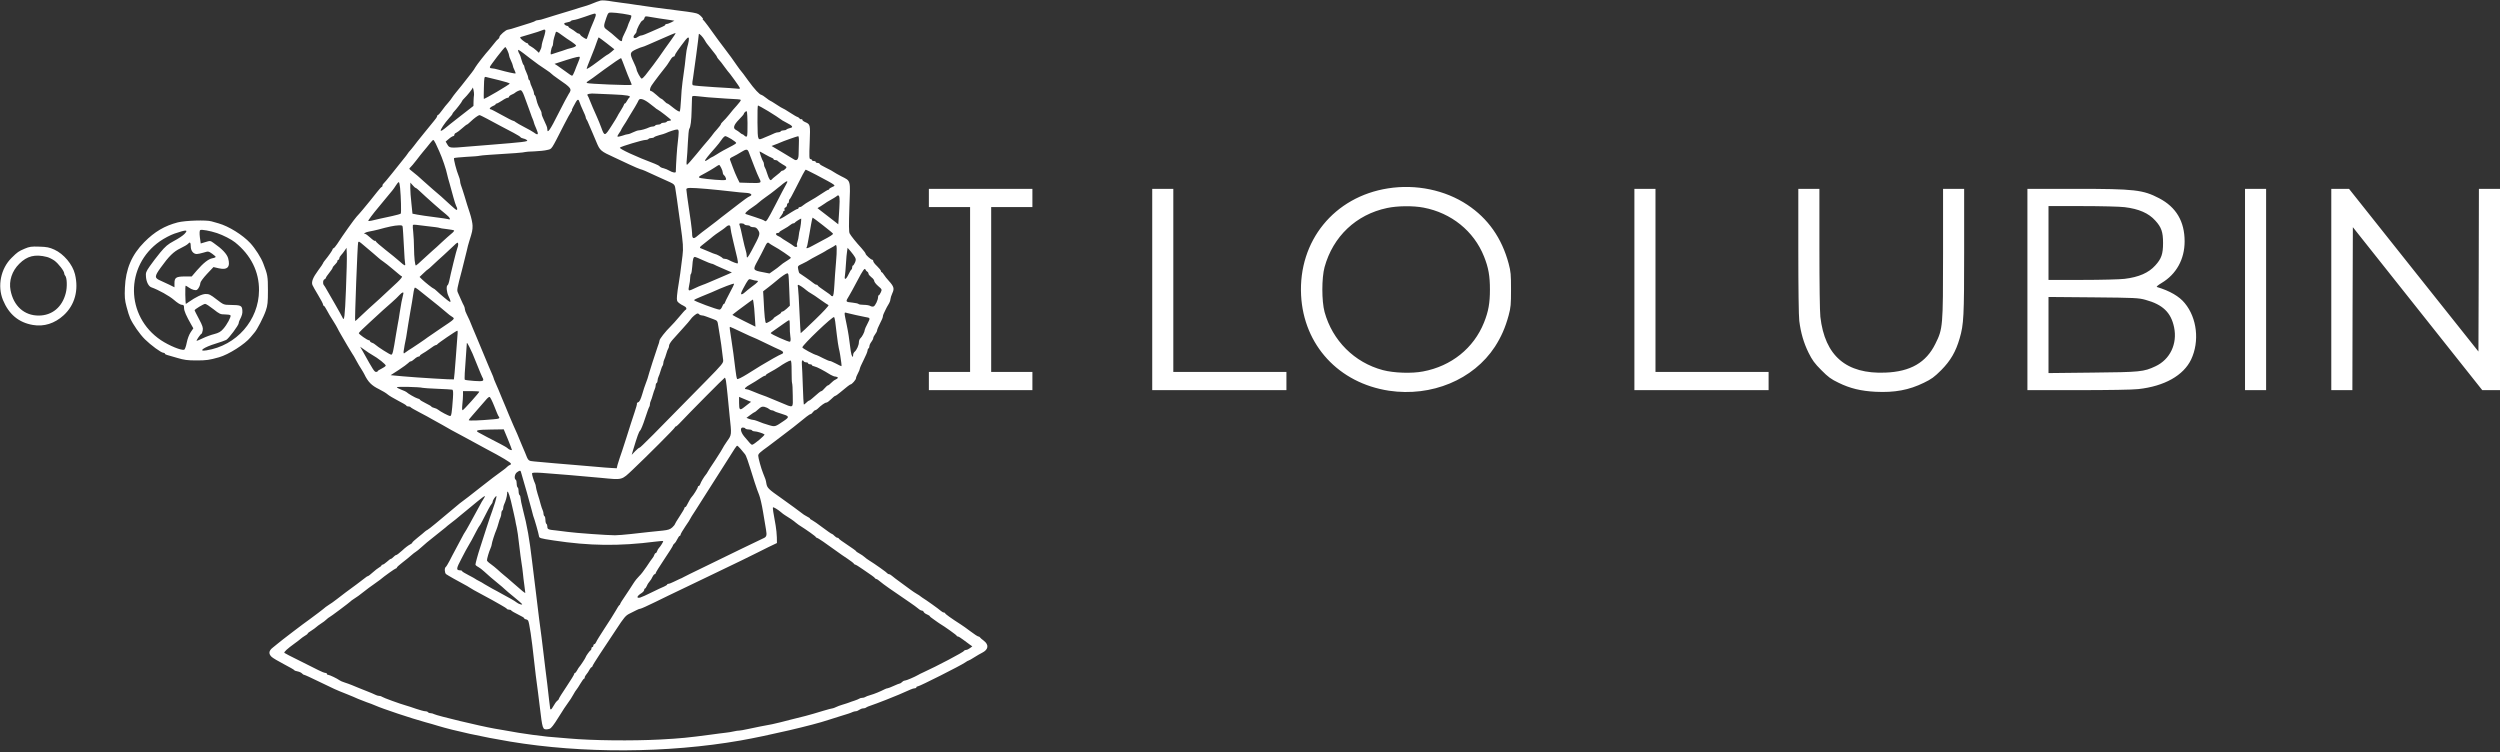 <svg version="1.0" xmlns="http://www.w3.org/2000/svg" viewBox="0 0 2608 785"><rect x="0" y="0" width="2608" height="785" fill="#333333" stroke="none"/><g fill="#FFF"><path d="M626.5.6c-1.1.3-2.9.9-4 1.3-5.4 2.3-10.2 4-12.5 4.6-1.4.4-7.2 2.1-13 4-5.8 1.8-13.2 4.1-16.5 5-3.3 1-8.5 2.6-11.6 3.6-3 1.1-6.4 1.9-7.5 1.9-1.1 0-2.4.4-3 .8-.5.5-2.9 1.4-5.4 2.2-2.5.7-8.4 2.6-13.1 4.1-4.8 1.6-9.3 2.9-10.2 2.9-1.9 0-8.7 5.9-8.7 7.6 0 .7-.6 1.7-1.3 2.1-.7.4-2.8 2.8-4.7 5.3-1.9 2.5-4.1 5.1-4.8 5.9-3.3 3.5-12.8 15.6-14.2 18.1-.8 1.5-2.6 4.2-4 5.9-8.7 11.2-13.4 17.1-16.2 20.4-1.8 2.2-3.7 4.7-4.3 5.7-.5 1-2.4 3.3-4 5.2-1.7 1.8-4.6 5.4-6.4 8-1.9 2.7-3.8 4.8-4.3 4.8-.4 0-.8.6-.8 1.2 0 .7-1.5 3-3.3 5-1.7 2.1-6.1 7.4-9.7 11.9-3.6 4.5-6.9 8.7-7.5 9.3-.5.6-2.2 2.7-3.7 4.8-1.5 2-3.4 4.2-4.1 5-.7.7-1.8 2-2.3 2.9-.5.9-2.6 3.6-4.6 6-2 2.4-7.4 9.1-11.9 14.9-4.6 5.8-8.7 10.6-9.1 10.8-.4.2-.8 1-.8 1.8s-.3 1.4-.8 1.4c-.4 0-2.5 2.3-4.7 5.1-2.2 2.9-5.6 7.1-7.5 9.4-1.9 2.3-5.3 6.4-7.5 9.1-2.2 2.6-5.1 6-6.4 7.3-2.3 2.4-14.7 19.8-20.4 28.7-1.6 2.4-3.3 4.4-3.8 4.4s-.9.4-.9 1c0 .9-4.3 7.1-8.6 12.3-.8.9-1.4 2-1.4 2.3 0 .4-2.3 3.7-5.1 7.5-5.5 7.5-7.2 11.9-6 15.2.5 1.2 3.2 6 6 10.6s5.1 9 5.1 9.8c0 .7.3 1.3.8 1.3.4 0 1.9 2.1 3.2 4.7 1.4 2.7 4.2 7.5 6.4 10.8 2.1 3.3 4.2 6.9 4.7 8 .5 1.1 2.1 4.1 3.6 6.6 1.5 2.6 4.6 7.7 6.7 11.5 2.2 3.8 4.5 7.6 5.1 8.4.7.8 2.5 4 4.1 7 1.6 3 4 7.1 5.3 9 1.2 1.9 2.7 4.4 3.2 5.5 3.8 7.9 7.5 11.7 15.3 15.5 3.6 1.8 7.6 4.2 8.9 5.4 1.3 1.2 6.2 4.1 11 6.6 4.8 2.4 8.7 4.8 8.7 5.2 0 .5.9.8 1.9.8 1.1 0 2.1.3 2.3.7.2.5 4.6 3 9.8 5.7 5.2 2.7 10.9 5.8 12.5 6.8 1.7 1 3.7 2.1 4.5 2.5.8.4 3.8 2 6.5 3.6 4.8 2.9 13 7.4 22.5 12.4 2.5 1.3 7.2 3.9 10.5 5.7 3.3 1.8 8.9 4.9 12.5 6.8 16.4 8.6 26 14.4 26 15.5 0 .7-.4 1.3-.9 1.3s-1.7.8-2.7 1.7c-1 1-2.7 2.5-3.9 3.3-4.1 2.8-17.8 13.2-24.5 18.6-2.5 2-8.1 6.4-12.5 9.8-4.4 3.3-8.4 6.4-9 6.8-1.2.9-14.1 11.7-24.9 20.8-4.3 3.6-8.3 6.7-8.9 6.9-.6.2-1.7 1-2.5 1.7-.7.7-3.9 3.4-7.2 6-3.3 2.6-6 5.1-6 5.6 0 .4-1.2 1.4-2.6 2-1.4.7-4.9 3.3-7.7 6-2.9 2.6-5.7 4.8-6.3 4.8-.6 0-1.9.9-2.9 2s-2.2 2-2.7 2-2.3 1.3-4.1 3c-1.8 1.6-3.8 3-4.4 3-.7 0-1.3.4-1.3.8 0 .5-1.1 1.5-2.5 2.2-1.4.8-4.4 3.1-6.7 5.2s-4.5 3.8-5 3.8c-.4 0-1.6.7-2.6 1.6-1.6 1.4-16.1 12.2-20.6 15.4-1.1.8-5 3.8-8.6 6.6-3.6 2.8-7.5 5.6-8.7 6.2-1.2.7-2.7 1.8-3.5 2.4-1.4 1.4-13.2 10.3-16.7 12.8-5.5 3.8-30.3 22.7-33.5 25.5-.6.6-2.8 2.3-4.8 3.9-4.5 3.4-4.9 6.6-1.4 9.9 1.3 1.2 7.2 4.7 13 7.7s10.6 5.8 10.6 6.1c0 .4 1.5 1 3.4 1.3 1.9.4 3.9 1.3 4.6 2.1.7.8 1.7 1.5 2.3 1.5.6 0 7.4 3.1 15.1 6.9 16.4 8 18.4 8.9 29.1 13.1 4.4 1.8 9.9 4 12.1 5.1 2.3 1 6.4 2.6 9 3.5 2.7.9 6.7 2.4 8.9 3.4 7.6 3.4 38.5 13.7 52.5 17.5 3.6.9 9.2 2.6 12.5 3.6 17.1 5.2 47.2 11.8 75.5 16.5 75.6 12.6 164.4 12.2 240.5-1.1 28.4-5 76-16.1 91.5-21.4 1.4-.5 7.2-2.3 13-4.1 5.8-1.7 11.3-3.5 12.2-4.1 1-.5 2.6-.9 3.5-.9 1 0 2.7-.7 3.7-1.5 1.1-.8 2.9-1.5 4.1-1.5 1.2 0 2.5-.4 3-.9.6-.5 2.8-1.4 5-2.1 2.2-.7 9.4-3.4 16-6 10.9-4.3 16.1-6.5 25.2-10.6 1.7-.8 3.8-1.4 4.7-1.4.9 0 1.6-.5 1.6-1 0-.6.7-1 1.5-1 1.8 0 44.8-21.7 49.2-24.8 1.7-1.2 3.4-2.2 3.9-2.2.4 0 3-1.5 5.8-3.3 2.8-1.8 6.5-3.9 8.1-4.7 6.7-3.3 7.4-8.3 1.8-12.6-2.1-1.5-3.9-3.2-4.1-3.6-.2-.4-.9-.8-1.5-.8-.7 0-4.4-2.4-8.2-5.3-3.9-2.9-8.4-6.2-10.1-7.2-9.7-6.2-16.4-11-16.4-11.7 0-.4-.6-.8-1.3-.8-.7 0-2.2-.8-3.3-1.8-1.8-1.7-15.5-11.5-19.2-13.7-1-.6-1.9-1.3-2.2-1.6-.3-.3-1.8-1.4-3.5-2.3-1.6-.9-4.6-2.9-6.6-4.4-2-1.5-6.7-4.9-10.5-7.7-3.8-2.7-7.8-5.8-8.8-6.7-1.1-1-2.5-1.8-3.2-1.8-.7 0-1.4-.4-1.6-.8-.3-.8-13.3-10-19-13.5-1.6-.9-3.8-2.6-4.9-3.6-1.1-1-3.5-2.7-5.4-3.7-1.9-1-3.5-2.1-3.5-2.5 0-.3-4-3.2-9-6.5-4.9-3.2-9-6.2-9-6.6 0-.4-.6-.8-1.3-.8-.8 0-2.2-.9-3.2-2s-2.2-2-2.6-2c-.5 0-4.8-3-9.6-6.6-4.8-3.7-9.8-7.1-11-7.7-1.3-.6-2.3-1.3-2.3-1.7 0-.4-1.1-1.2-2.5-1.8-1.4-.7-3.1-1.7-3.8-2.2-1.4-1.2-18.7-13.9-23.5-17.2-13.6-9.5-14.9-10.8-15.7-15.4-.6-3.8-.9-4.6-3.5-10.9-1.9-4.6-5-15.8-5-18.1 0-2 1.7-3.5 10.6-9.9 2.3-1.7 8.8-6.6 14.5-11 5.7-4.3 10.9-8.3 11.4-8.7.6-.4 2.8-2.2 5-4 2.2-1.8 4.4-3.6 5-4 .5-.4 2.4-1.9 4.1-3.3 1.8-1.4 3.6-2.5 4.1-2.5.5 0 1.5-.9 2.3-2 .8-1.1 1.9-2 2.4-2s1.6-.7 2.5-1.5c3.9-3.8 7.7-6.5 9.2-6.5.8 0 3-1.6 4.9-3.5 1.9-1.9 3.8-3.5 4.3-3.5s2.7-1.5 4.8-3.3c7.1-6 10.7-8.7 11.3-8.7 1.3 0 5.6-4.9 5.6-6.4 0-.9.9-3.1 2-5.1 1.1-2 2-4.2 2-4.9 0-.7 1.8-4.8 4-9.1s4-8.6 4-9.6.5-2.1 1-2.4c.6-.3 1-1.4 1-2.4s.9-3 2-4.4c1.1-1.4 2-3.2 2-4 0-.8.9-2.6 2-4s2-3.2 2-4c0-.8 1.4-4.1 3-7.2 1.7-3.1 3-6.3 3-7.1 0-.8.4-2.2.9-3.2.5-.9 1.4-2.8 2-4.2.6-1.4 2-3.9 3-5.5 1.1-1.7 2-4 2-5.3.1-1.3 1-4.1 2-6.3 2.3-4.8 1.6-7.1-3.7-12.9-1.8-1.9-4-4.7-5-6.3-.9-1.5-2-2.7-2.4-2.7-.4 0-.8-.6-.8-1.3 0-.6-1.8-2.9-4-5-2.2-2-4-4.4-4-5.2 0-.8-.5-1.5-1-1.5-1.4 0-7-5.1-7-6.3 0-.6-1.9-3.1-4.2-5.7-5.7-6.2-11-12.8-12.4-15.4-.9-1.5-.9-8.8-.3-27.5 1.1-29.1 1.7-27-8.5-32.2-3.3-1.7-6.8-3.7-7.6-4.3-.8-.7-4.5-2.7-8.2-4.5-3.8-1.8-6.8-3.6-6.8-4.2 0-.5-.9-.9-2-.9s-2-.5-2-1c0-.6-.9-1-2-1s-2-.5-2-1c0-.6-.7-1-1.5-1-1.3 0-1.4-2.3-.8-17.4.7-18.9.7-18.8-4.9-21.3-1.6-.7-2.8-1.7-2.8-2.3 0-.6-.4-.9-.9-.6-.5.3-1.4-.1-2.1-.9-.7-.8-1.6-1.5-2.1-1.5s-4-2-7.8-4.5-7.2-4.5-7.6-4.5c-.3 0-3.3-1.8-6.6-4s-6.3-4-6.6-4c-.3 0-2.2-1.4-4.3-3-2.1-1.7-4.2-3-4.6-3-1.9-.1-7.4-6-13.9-15-3.7-5.2-7.1-9.7-7.5-10-.4-.3-2.2-2.8-4.1-5.5-3.9-5.8-7.6-10.8-13.3-18.3-2.3-2.9-5-6.6-6.1-8.1-8.8-12.4-15-20.7-15.9-21.3-.6-.4-.8-.8-.4-.8 1.2 0-2.4-4-4.7-5.3-2-1.1-6.4-1.9-21-3.7-18.4-2.3-34.7-4.5-45-6.1-3.3-.6-9.4-1.4-13.5-1.9-4.1-.6-8.6-1.2-10-1.4-6.1-1.1-10.6-1.4-12.5-1zm23.2 13.7c4.5.7 8.5 1.5 8.8 1.9.4.4-.2 2.8-1.4 5.3-1.1 2.4-2.1 4.8-2.1 5.2 0 .7-3.4 8.3-5.1 11.5-.5 1-.9 2.5-.9 3.3 0 2.1-1.5 1.9-4.3-.8-5.2-4.7-8.3-7.3-11.5-9.6-3.8-2.7-3.8-3.6-.6-12.8 1.8-5 2.1-5.3 5.4-5.2 1.9 0 7.2.5 11.7 1.2zm-28.2.7c.3.5-.5 3.3-1.8 6.2-1.3 2.9-3 6.9-3.7 8.8-.6 1.9-1.6 4.4-2 5.5-.5 1.1-1.1 2.8-1.4 3.8-.6 1.8-.7 1.8-3.7 0-1.7-1-3.3-2.4-3.6-3.1-.3-.6-1.1-1.2-1.7-1.2-.7 0-2.1-.8-3.2-1.8-1-.9-3.1-2.3-4.6-3.1-1.6-.8-2.8-1.8-2.8-2.3 0-.4-.6-.8-1.4-.8-.7 0-1.9-.6-2.6-1.4-.9-1.2-.5-1.6 2.4-2.2 2-.3 3.9-1 4.2-1.5.3-.5 1.5-.9 2.7-1 1.2 0 6.5-1.5 11.7-3.4 11.2-3.9 10.7-3.8 11.5-2.5zm65.5 4.1c3.6.5 8.8 1.3 11.5 1.7l5 .8-3.2 1.7c-1.8.9-3.9 1.7-4.8 1.7-.8 0-1.5.4-1.5.9s-1.5 1.4-3.2 2.1c-1.8.7-7 3-11.6 5.1-4.6 2.1-9.1 3.9-10.1 3.9-.9 0-2.6.7-3.7 1.5-3.8 2.9-6.3.5-2.9-2.9.8-.8 1.5-1.9 1.5-2.5 0-2.5 4.5-11.1 6.1-11.6.9-.3 1.9-1.5 2.2-2.7.5-1.8 1.1-2 4.4-1.4 2.1.4 6.7 1.2 10.3 1.7zM568.1 36.4c-.7 2.2-1.7 5.5-2.2 7.2-.5 1.7-.9 3.7-.9 4.6 0 .9-.6 2.8-1.4 4.2l-1.4 2.7-2.8-2.6c-1.6-1.5-4.1-3.3-5.6-4.1-1.6-.8-2.8-1.9-2.8-2.4 0-.6-.6-1-1.2-1-.7-.1-2.8-1.4-4.7-3-2.4-2.1-3-3.1-2-3.4.8-.2 5.5-1.6 10.4-3.1 5-1.4 10.4-3.2 12-3.9 3.7-1.6 4.1-.7 2.6 4.8zm18.3.4c2.8 2.1 7.2 5.1 9.8 6.7 2.6 1.7 4.7 3.5 4.8 4.1 0 .6-2.1 1.7-4.7 2.4-2.7.6-5.7 1.5-6.8 2-1.1.4-4.2 1.5-7 2.3-2.7.8-5.8 1.8-6.7 2.2-1.5.6-1.6.2-1.1-3.2.3-2.1 1-4.2 1.4-4.8.5-.5.9-2 .9-3.4 0-1.3.5-4.1 1.1-6 .7-2 1.3-4.2 1.5-4.9.5-1.8 1.3-1.5 6.8 2.6zm113.9 4.7c-4.7 6.5-8.9 12.4-12.8 18.1-1.9 2.9-9.5 12.9-14.4 19.1-1.4 1.8-3.1 3.3-3.7 3.3-1.1 0-5.4-7.9-5.4-9.9 0-.5-1.3-3.8-3-7.3-4.3-9.1-4.1-10.2 2.5-13.3 3.1-1.4 6-2.5 6.5-2.5s3.3-1.1 6.2-2.4c2.9-1.3 8.7-3.8 12.8-5.6 4.1-1.8 9.3-4 11.5-5 2.2-1 4.2-1.6 4.3-1.5.2.2-1.8 3.3-4.5 7zm34.8.3c.8 1.5 1.9 3.2 2.4 3.8.6.6 2.1 2.6 3.5 4.4 1.4 1.9 3.5 4.6 4.8 6.1 1.2 1.5 2.2 3 2.2 3.4 0 .3.6 1.2 1.3 2 1.9 2 4 4.7 6.7 8.5 1.3 1.9 2.7 3.7 3 4 1.7 1.5 13 17.2 13 18 0 .5-1.2.8-2.7.5-1.6-.2-12.4-1-24-1.6-11.7-.7-21.8-1.6-22.4-2-.9-.5-.9-2.3 0-7 1-6 6.1-44.3 6.1-46.3 0-1.5 4.5 3.2 6.1 6.2zM633 45.2l7.9 6.2-3.2 2.8c-1.8 1.5-3.5 2.7-3.9 2.8-.4 0-5.4 3.6-11.2 8-5.8 4.4-10.6 7.4-10.6 6.8 0-.7 2.1-6.3 4.6-12.3 2.5-6.1 5.2-13.1 6-15.8.9-2.6 1.7-4.7 2-4.7.2 0 4 2.8 8.4 6.2zm85.5-2.5c-.4 2.1-1 4.9-1.5 6.3-.5 1.4-1.1 5.4-1.5 9-.6 6.3-1.1 10.6-3.5 27.5-.6 4.4-1.4 12.9-1.6 19-.3 6-.9 11.4-1.3 11.8-.5.5-3.4-1.2-6.5-3.7-3-2.5-5.9-4.6-6.4-4.6s-1.9-1.1-3.2-2.5c-1.3-1.4-2.7-2.5-3.1-2.5-.5 0-2.7-1.8-5.1-4-2.4-2.2-4.9-4-5.5-4-1.8 0-1.6-2.6.4-5.8 1.6-2.6 14.2-19.1 15.3-20.2.5-.5 1.4-1.9 4.8-7.2.9-1.6 2.3-2.8 3-2.8.6 0 1.2-.6 1.2-1.3 0-1 3.9-6.7 11.1-16 2.9-3.7 4.1-3.4 3.4 1zm-189.2 9.8c.9 2 1.7 4.2 1.7 5.1 0 .8.9 3.4 2 5.6 1.1 2.3 2 4.7 2 5.3 0 .7.7 2.6 1.6 4.4.9 1.8 1.4 3.4 1.2 3.7-.5.4-9.1-1.5-17.3-3.8-3.5-1-5.5-1.4-8.7-1.7-.5-.1-.8-.6-.8-1.2 0-1.1 15.1-20.8 16.1-20.8.3-.1 1.3 1.5 2.2 3.4zm16.7 3c2.5 1.9 5.6 4.3 7 5.4 5.8 4.5 11.8 8.8 16.7 11.9 2.8 1.8 5.3 3.7 5.5 4.1.2.4 3.2 2.7 6.8 5.2 14.2 9.7 14.9 10.7 11.3 15.9-1 1.4-5.8 10.6-10.8 20.4-8.6 17.2-11.5 21.3-11.5 16.7 0-1.2-.4-2.9-.9-3.9-.5-.9-1.4-3.1-2.1-4.7-.7-1.7-1.6-3.8-2.1-4.7-.5-1-.9-2.5-.9-3.3 0-1.5-.3-2.3-3.3-8-.8-1.7-1.8-4.7-2.2-6.8-.4-2-1.1-4-1.6-4.3-.5-.3-.9-1.3-.9-2.3 0-.9-.9-3.6-2-5.9-1.1-2.2-2-4.8-2-5.6 0-.8-.4-1.8-1-2.1-.5-.3-1-1.4-1-2.4 0-.9-.9-3.6-2-5.9-1.1-2.2-2-4.8-2-5.6 0-.8-.4-1.7-.9-2-.4-.3-1.4-2.7-2.1-5.3-.7-2.7-1.6-5.3-2-5.8-1.2-1.8-2-4.5-1.2-4.5.4 0 2.7 1.6 5.2 3.5zm57.1 9.6c-1 2.4-2.7 6.5-3.6 9.1-1 2.7-2.2 4.8-2.7 4.8-.6 0-3.5-1.9-6.6-4.3-3.2-2.3-7-5.1-8.7-6.2l-3-1.9 13-4.2c9.3-2.9 13.1-3.7 13.3-2.9.2.7-.6 3.3-1.7 5.6zm48.8 5.4c1.8 4.9 4.2 10.9 5.3 13.3 1.1 2.4 1.9 4.5 1.7 4.7-.8.8-45.8-1-46.6-1.9-.4-.5-.3-1.1.3-1.3.6-.2 8.7-6 17.9-12.9 9.3-6.8 17.1-12.1 17.5-11.7.3.5 2.1 4.8 3.9 9.8zM520.8 83.7c6.2 1.5 11.1 3.1 11 3.5-.4 1.1-26.8 16.7-27.1 15.9-.1-.3-.1-5.7.1-11.9.3-11.2.4-11.4 2.5-10.8 1.2.3 7.3 1.8 13.5 3.3zm-26.3 15.2c-.2.9-.4 3.8-.5 6.6l-.1 5-13.5 10.5c-7.5 5.8-14.9 11.7-16.6 13.2-1.8 1.5-3.5 2.5-4 2.2-.9-.6 4.1-8.1 8.9-13.4 1.8-1.9 3.3-3.8 3.3-4.2 0-.4.6-1.3 1.3-2 2.8-2.9 8.7-10.6 8.7-11.3 0-.4 1-1.7 2.3-2.9 3.3-3.2 8.7-10 8.8-11.1.1-.6.5.5.9 2.4.4 1.8.6 4.1.5 5zm52.2.8c1.2 3.2 3.3 8.9 4.7 12.8 1.4 3.8 2.6 7.2 2.7 7.5 0 .3.7 2 1.5 3.9.8 1.8 1.4 3.7 1.4 4.1 0 .4 1.1 3.3 2.5 6.4 2.7 6.1 1.9 7.2-2.6 3.8-1.3-1-5.8-3.5-9.9-5.6-4.1-2.1-8.2-4.5-9.1-5.2-.8-.8-2-1.4-2.6-1.4-.6 0-5.9-2.7-11.8-6s-11.1-6-11.6-6c-2.1 0-.6-2.3 2.1-3.3 1.7-.6 3-1.5 3-1.9 0-.4.5-.8 1.1-.8.6 0 3.1-1.4 5.6-3 2.4-1.7 5.1-3 5.9-3 .7 0 1.4-.5 1.4-1 0-.6 1.2-1.6 2.8-2.3 1.5-.6 2.9-1.4 3.2-1.7 1.2-1.2 4.6-2.9 6.1-2.9.9-.1 2.3 2 3.6 5.6zm92.8-1.2c14.8.6 19.5 1.5 17 3.3-.6.4-1.6 1.9-2.4 3.4-.8 1.6-1.8 2.8-2.3 2.8-.4 0-.8.4-.8 1 0 .5-1.6 3.4-3.5 6.4-1.9 3-3.5 5.7-3.5 6 0 .3-2.8 4.8-6.2 10.1-6.9 10.8-7.2 10.9-10.6 1.5-1.1-3-3.2-8.2-4.7-11.5-3.7-8.2-5-11.3-7.1-16.5-.9-2.5-2.1-5-2.6-5.7-1-1.2 3.4-2.1 8.2-1.6 1.4.1 9.7.5 18.5.8zm99 3c12.6 1 27.3 1.9 30.5 2 1.9 0 3.6.4 3.8.8.2.5-1.6 3-4 5.6-2.4 2.6-6.1 6.9-8.2 9.7-2.2 2.7-5 5.9-6.3 7-1.3 1.2-2.3 2.5-2.3 3s-1.8 2.8-3.9 5.2c-2.2 2.4-4.1 4.7-4.3 5.1-.2.4-2.2 3-4.5 5.7-2.4 2.7-8.2 9.6-12.9 15.4-4.8 5.8-9.1 10.7-9.7 10.9-.5.2-.7-1.8-.3-5 .3-3 .9-11.3 1.2-18.4.3-7.2 1-13.5 1.4-14 1.4-1.8 2.3-8.9 2.5-19.5.2-5.8.3-11.6.4-12.8.1-2.3.3-2.4 5.9-1.8 3.1.4 8 .8 10.7 1.1zm-61.7 5.8c2.4 1.8 5.2 3.9 6.2 4.8.9.9 2.2 1.8 2.7 2 1.9.8 14.3 10.4 14.3 11.1 0 .5-.9.8-1.9.8-1.1 0-2.3.4-2.6 1-.3.5-1.7 1-3 1s-2.7.4-3 1c-.3.5-1.7 1-3 1s-2.7.4-3 1c-.3.5-1.5 1-2.6 1-1 0-2.7.4-3.7.9-2.8 1.4-8.7 3.1-10.8 3.1-1.1 0-3.7.9-5.9 2s-4.6 2-5.5 2c-.8 0-3.5.7-5.9 1.6-2.4.8-4.6 1.2-4.9.9-.3-.3.4-1.9 1.6-3.5 1.2-1.6 2.2-3.2 2.2-3.6 0-.3 1.3-2.5 2.8-4.8 1.5-2.2 3.1-4.8 3.5-5.6.4-.8 1.5-2.7 2.5-4.2 3.1-4.8 8.7-14.3 9.4-16.2 1.1-2.4 4.9-1.5 10.6 2.7zm-72.2-.7c.4 1.4 2 5.3 3.5 8.5 1.6 3.3 2.9 6.5 2.9 7.2 0 .7.4 1.7.8 2.2.5.6 1.6 2.8 2.4 5 .9 2.2 2.8 6.7 4.3 10 1.4 3.3 3.1 7.1 3.6 8.5 3.8 9.2 4.5 9.7 18.9 16.3 4.1 1.9 11.3 5.3 16 7.5 4.7 2.2 9.6 4.3 11 4.7 2.8.7 4.8 1.6 17.5 7.5 5 2.2 11.1 5.1 13.7 6.2 4 1.9 4.7 2.7 5.2 5.7.9 5.2 2.6 17.6 3.6 25.1.5 3.6 1.3 9.6 1.9 13.5 2.7 18.9 3.1 24.6 2.1 32.2-2.1 16.9-2.9 23.1-4 29.3-.7 3.6-1.4 9.1-1.7 12.3-.4 5.1-.2 5.9 1.9 7.7 1.2 1 3.5 2.4 5.1 3.1 2.6 1.1 3.6 3.3 1.9 4.1-.4.1-3.4 3.4-6.6 7.3-3.2 3.8-7.3 8.4-9 10-5.3 5.2-11.6 13.2-11.6 14.8 0 .8-.8 3.6-1.9 6.3-1.7 4.6-9.2 28-10.6 33.4-.4 1.4-1.3 3.8-2 5.5-.7 1.6-2.3 6.5-3.5 10.7-1.6 5.4-2.9 8-4.2 8.4-1 .3-1.6.9-1.3 1.3.2.5-.9 4.6-2.5 9.2s-5.4 16.5-8.5 26.4c-3.2 9.9-6.3 19.6-7.1 21.5-.7 1.9-1.7 5.1-2.2 7l-.8 3.5-5.5-.3c-3-.1-9.9-.7-15.4-1.2s-16.1-1.4-23.5-2c-12.9-1-28.4-2.4-41.5-3.6-6.5-.6-6.3-.4-9.8-9.4-.5-1.4-1.9-4.5-3-7s-2.3-5.4-2.7-6.5c-1.1-2.9-3.4-8.2-6.3-14.5-1.3-3-3.4-8-4.7-11-1.2-3-2.8-6.9-3.5-8.5-.7-1.7-2.5-5.9-4-9.5-1.5-3.6-3.1-7.4-3.5-8.5-.4-1.1-1.7-4.1-2.9-6.7-1.2-2.6-2.1-5-2.1-5.3 0-.3-.9-2.7-2.1-5.3-1.2-2.6-2.5-5.6-2.9-6.7-.4-1.1-1.5-3.6-2.3-5.5-.8-1.9-3.1-7.6-5.2-12.5-2-5-4.3-10.4-5-12-2.1-5-6.7-15.8-7.7-18.5-.6-1.4-1.9-4.1-2.9-6.1-1.1-2-1.9-4.4-1.9-5.3 0-.9-.4-2.4-.9-3.4-.6-.9-2-4-3.2-6.7-1.2-2.8-2.6-6-3.2-7.2-1.2-2.6-1-3.8 4.3-23.8 2.2-8.8 4.5-18 5.1-20.5.5-2.5 1.6-6.8 2.5-9.5 3.1-9.8 3.4-11.2 3.4-16 0-2.6-1.3-8.6-2.9-13.4-1.6-4.7-4.1-12.7-5.5-17.6-1.5-5-3.2-10-3.7-11.3-.5-1.3-.9-3.2-.9-4.2 0-1.1-.6-3.4-1.4-5.2-2.4-5.7-5.6-18.2-4.9-18.9.5-.3 6.3-.9 13-1.3 6.7-.3 12.8-.8 13.5-1.1.7-.2 5.4-.7 10.3-1 23.9-1.4 36.6-2.4 37.3-2.9.4-.2 4.8-.6 9.7-.7 4.9-.2 11-.8 13.5-1.5 5-1.2 3.6.8 17.5-26.4 3.2-6.3 6.5-12.3 7.3-13.3.8-.9 1.2-1.7.9-1.7-.4 0 .2-1.5 1.2-3.3 1-1.7 2.3-4.2 3-5.5 1.6-2.9 2.9-2.8 3.7.4zm197.2 9.6c5.7 3.5 11.1 7 12 7.8.9.8 3.8 2.6 6.5 3.9 6.7 3.4 7.7 4.9 3.8 5.7-1.7.4-3.4 1.1-3.7 1.5-.3.5-1.6.9-2.9.9-1.3 0-2.7.4-3 1-.3.5-1.5 1-2.6 1-1 0-2.7.4-3.7.9-.9.5-2.8 1.3-4.2 1.9-1.4.5-4.1 1.7-6 2.5-7.9 3.4-7.5 4.4-7.8-15.6-.1-9.7.1-17.7.5-17.7s5.4 2.8 11.1 6.2zm-22.6 26c-.6.6-1.6.3-2.5-.6-.9-.9-1.9-1.6-2.3-1.6-.4 0-1.6-.7-2.6-1.7-1-.9-2.8-2.1-4.1-2.8-3.4-1.7-2.3-5.2 3.3-10.9 2.8-2.8 5-5.4 5-5.9 0-.6.8-1.6 1.8-2.3 1.6-1.2 1.7-.4 2 11.8.1 7.2-.1 13.5-.6 14zm-270.5-18c4.3 2.3 10.5 5.6 13.8 7.4 3.3 1.7 9.3 4.9 13.3 7 3.9 2.1 7.2 4.1 7.2 4.5 0 .4 1.3 1 2.9 1.4 1.6.3 3.4 1.2 4 1.9 1.1 1.3-3.8 1.9-38.9 4.7-6.9.5-17.5 1.4-23.6 1.9-17.8 1.6-18.6 1.5-20.7-2.2l-1.8-3.1 3.3-2.8c1.8-1.6 3.9-2.8 4.6-2.9.6 0 1.2-.6 1.2-1.4 0-.8.8-1.7 1.8-2 .9-.4 3.7-2.4 6.1-4.6 2.5-2.2 4.7-4 5.1-4 .4 0 2.2-1.5 4.1-3.3 3.3-3.2 7.8-6.5 9.1-6.6.3-.1 4.2 1.8 8.5 4.1zM708 137.9c0 1.6-.4 6.3-.9 10.3-.8 5.6-1.9 22.7-2.1 31 0 1.4-3.5.8-6.6-1.1-1.7-1-4.5-2.2-6.2-2.6-1.8-.3-3.5-1.2-3.9-1.8-.5-.7-2.8-2-5.3-2.9-19.2-7.2-37.5-15.7-36.3-16.8 1.3-1.3 23.7-8 26.5-8 1.5 0 3-.5 3.3-1 .3-.6 1.7-1 3-1s2.6-.4 2.9-.9c.3-.4 2.7-1.4 5.3-2.1 2.7-.6 5.7-1.6 6.8-2.1 3.9-1.8 10-3.8 11.8-3.8 1.2-.1 1.7.7 1.7 2.8zm55 7.2c2.7 1.7 5 3.5 5 4s-1.7 1.7-3.7 2.7c-7.4 3.8-12.9 6.8-17 9.5-2.4 1.5-4.5 2.7-4.8 2.7-.3 0-1.9 1-3.5 2.2-1.6 1.2-3.2 1.9-3.5 1.6-.6-.5 3.2-5.3 11.2-14.3 2-2.2 4.7-5.7 6.1-7.8 1.3-2 3.1-3.7 3.8-3.7.8 0 3.6 1.4 6.4 3.1zm70.4 4.1c-.1 4-.2 9.5-.3 12.1-.1 5.1-2 7-5 4.9-.9-.6-6.5-4-12.4-7.5l-10.8-6.4 3.3-1.3c1.8-.6 4.2-1.6 5.3-2.1 3.1-1.5 17.9-6.7 19.1-6.8.7-.1 1 2.5.8 7.1zm-378.9.5c.9 2.1 2.6 5.8 3.8 8.3 3.1 6.8 7.2 18.8 8.3 24.5.2 1.1 1.3 5.3 2.5 9.2 1.1 4 2.9 10.4 3.9 14.2 1 3.9 2.4 7.9 2.9 9 1.3 2.3 1.4 4.1.4 4.1-.5 0-3.3-2.3-6.3-5.1-8.2-7.6-11.9-10.9-18.5-16.4-3.3-2.8-7.6-6.6-9.6-8.5-3.2-3.1-8.6-7.7-13.6-11.6-1.6-1.2-1.6-1.5-.3-2.7.8-.6 3.7-4.1 6.5-7.7 2.7-3.6 5.8-7.4 6.7-8.5 3-3.6 5.3-6.3 7.7-9.4 1.3-1.7 2.7-3.1 3.1-3.1.4 0 1.5 1.7 2.5 3.7zm326.6 9c1.8 4.5 2.5 6.3 5.9 15.3 1.8 4.7 4.1 10.2 5.2 12.3 2.5 4.7 2.1 4.9-10.8 4.5l-9.9-.3-2.4-4.9c-1.3-2.7-3.4-7.6-4.6-11-1.2-3.4-2.5-6.9-2.9-7.8-.6-1.2.2-2.1 3.1-3.4 2.1-1 5.8-3.1 8.2-4.6 5.6-3.5 6.9-3.5 8.2-.1zm17.1 2.4c2.9 1.6 6.1 3.3 7.1 3.6.9.3 1.7.9 1.7 1.4 0 .5.9.9 1.9.9 1.1 0 2.1.4 2.3.8.2.4 2.5 2 5.1 3.6 4.7 2.7 4.8 2.8 3.1 4.7-.9 1-2.3 1.9-3 1.9-.7 0-1.4.4-1.6.8-.1.4-2.3 2.3-4.8 4.2-2.5 1.9-4.8 3.9-5.1 4.4-1.2 1.6-2.7-.4-4.5-6.2-.9-3.1-2.1-6.1-2.6-6.7-.4-.5-.8-1.8-.8-3s-.4-2.5-.9-3.1c-.9-1-4.2-10.4-3.6-10.4.2 0 2.8 1.4 5.7 3.1zm-45.8 14.1c.9 1.7 1.6 3.9 1.6 4.8 0 1 .6 2.3 1.4 2.9.8.6 1.6 2.1 1.9 3.1.5 1.8 0 2-4.6 1.9-2.9 0-9.7-.6-15.1-1.2-11-1.3-11-1.4-1.6-6.3 3-1.6 7.3-4.1 9.5-5.6s4.3-2.8 4.7-2.8c.3 0 1.4 1.4 2.2 3.2zm98.7 7c22.2 11.8 21.2 11.1 17 12.9-1.7.8-3.1 1.7-3.1 2.1 0 .5-.4.8-1 .8-.5 0-3.8 2-7.4 4.4-3.5 2.4-8.7 5.6-11.7 7.2-2.9 1.6-6.1 3.7-7.1 4.6-1 1-2.5 1.8-3.3 1.8-.8 0-1.5.4-1.5 1 0 .5-.5 1-1.1 1-.6 0-3.4 1.5-6.2 3.3-12.8 8.3-14.9 9-10.7 3.7 1.1-1.4 2-3.1 2-3.8 0-.6.4-1.2 1-1.2.5 0 .7-.7.4-1.5-.4-.8.1-1.7 1-2.1.9-.3 1.6-1.5 1.6-2.5s.5-1.9 1-1.9c.6 0 1-.9 1-1.9 0-1.1.3-2.1.8-2.3.4-.2 3.2-5.3 6.2-11.3 6.5-13.1 10-19.5 10.6-19.5.3 0 5 2.4 10.5 5.2zm-30.9 10c-1.1 1.8-6.2 11.5-11.3 21.5-8.1 15.7-9.6 18-10.9 16.9-.8-.8-5.3-2.6-10-4-4.7-1.5-9.2-3-10-3.3-1.6-.5 1.2-3.3 8-7.8 1.9-1.2 4.4-3.2 5.5-4.2 1.2-1.1 4.5-3.7 7.5-5.8 3-2.1 7.1-5.1 9-6.7 1.9-1.6 4-3.2 4.5-3.6.6-.4 2.5-1.9 4.3-3.5 4.5-3.6 5.8-3.4 3.4.5zm-402.8 4c.9 9.3 1.3 25.6.7 26.6-.3.4-4.4 1.6-9.1 2.6-4.7 1-10.1 2.1-12 2.6-7.9 2-12.5 2.9-12.8 2.5-.4-.4 4.7-7.3 11.3-15.1 2.8-3.3 6.6-7.9 8.5-10.3 1.9-2.3 4.3-5.2 5.3-6.4 1-1.2 2.7-3.6 3.8-5.4 1.1-1.8 2.4-3.3 2.9-3.3s1.1 2.8 1.4 6.2zm16.2-.2c.4 0 1.9 1.1 3.3 2.5 9 8.5 23.4 21.2 28.4 25.1 4.2 3.3 5.5 6.3 2.2 5-.8-.3-7.1-1.2-14.2-2.1-7-.9-15.1-2-17.9-2.6l-5.1-1-1.1-10.7c-.7-5.9-1.2-13.2-1.2-16.2l.1-5.5 2.4 2.7c1.3 1.6 2.7 2.8 3.1 2.8zm303.9 1.1c7.2.6 18.2 1.8 24.5 2.5 6.3.8 13.7 1.5 16.4 1.6 5.4.3 7.2 2.2 3.4 3.7-1.3.5-6.1 3.9-10.8 7.6-4.7 3.6-11 8.5-14 10.8-3 2.3-7.2 5.5-9.2 7.2-2 1.6-6.5 5-9.8 7.5-3.4 2.5-8 6-10.2 7.9-4.4 3.9-5.8 3.3-5.8-2.5 0-2.8-1.9-17.4-5-37.6-.5-3.7-1-7.4-1-8.2 0-2 3.5-2 21.5-.5zm138.4 13.1c-.1 3.5-.4 10.2-.8 15.1l-.6 8.7-4.7-3.7c-2.6-2.1-6.6-5.2-8.8-6.8-2.2-1.7-4.9-3.8-6.1-4.7l-2.1-1.7 3.4-2c1.8-1.1 3.8-2.4 4.4-2.9.5-.5 3.2-2.2 6-3.7 2.7-1.5 5.3-3.1 5.9-3.6 2.5-2.4 3.5-.8 3.4 5.3zm-17.3 24.9c5.7 4.4 10.4 8.3 10.4 8.7 0 .9-3.1 2.9-10.8 6.9-3.4 1.8-8.3 4.4-10.8 5.8-4.7 2.6-6.9 3.2-5.9 1.4.4-.5 1.1-3.4 1.5-6.2.5-2.9 1.1-6.3 1.4-7.7.2-1.4 1-5.8 1.7-9.8.7-3.9 1.4-7.2 1.6-7.2.3 0 5.2 3.6 10.9 8.1zm-23.1-1.9c-.4 2.9-.9 6-1.2 6.8-.3.8-.8 3.3-1 5.5-.2 2.2-.8 5.2-1.4 6.7-.6 1.5-.8 3.1-.5 3.7 1.1 1.7-1.4 2.4-3.2.9-.9-.8-4.2-3-7.2-4.8-3-1.8-5.7-3.5-6-3.9-.3-.4-1.8-1.2-3.3-1.9-2.8-1.2-2.9-3.2-.1-3.2.8 0 1.4-.3 1.4-.8 0-.4 2.1-1.9 4.7-3.2 2.6-1.4 5.6-3.3 6.7-4.3 1.1-.9 2.5-1.7 3.2-1.7.7 0 1.4-.3 1.6-.8.3-.6 5.7-4.1 6.6-4.2.1 0 0 2.4-.3 5.2zm-59 .8c.3.5 1.7 1 3 1s2.7.4 3 1c.3.5 1.9 1 3.6 1 2.2 0 3.4.8 4.8 3.1 2.4 3.9 2.1 4.7-6.8 21.4-4.1 7.6-5.1 8.6-5.1 5.3 0-1.4-.5-3.8-1-5.4-.6-1.6-2.1-7.9-3.4-13.9-1.2-6.1-2.6-11.8-3.1-12.8-.6-1.4-.2-1.7 1.8-1.7 1.4 0 2.9.4 3.2 1zM447 236.1c5.7.6 10.9 1.3 11.3 1.6.5.3 4 .9 7.9 1.3 3.8.4 7.2 1.1 7.5 1.4.4.3-.9 1.9-2.8 3.4s-6.3 5.5-9.9 8.8c-3.6 3.4-8 7.5-9.9 9-1.9 1.6-6.4 5.7-10 9.1-3.6 3.5-6.9 6.3-7.2 6.3-1 0-1.9-8.5-2-18.4 0-5-.4-12.3-.8-16.1-.5-3.9-.6-7.3-.4-7.7.2-.4 1.6-.5 3.1-.3s7.4.9 13.2 1.6zm-26.8 1.9c.1 1.6.2 4.2.4 5.7.1 1.6.5 8.6.9 15.8.3 7.1.8 14 1.1 15.2.6 3.2-.4 2.8-5.7-2-2.6-2.3-9.2-7.8-14.8-12.1-5.5-4.3-10.1-8.4-10.1-8.9 0-.6-.3-.7-.7-.4-.3.4-2.6-1.1-4.9-3.3-2.4-2.2-4.8-4-5.4-4-2.8 0 .5-1.9 4.3-2.5 2.3-.4 6.5-1.3 9.2-2 10.4-2.9 17.1-4.3 21.3-4.4 4-.1 4.2 0 4.4 2.9zm341.8-.6c0 1.2 1.3 7.9 3 14.7 1.6 6.8 3.5 14.6 4.1 17.2.6 2.7.9 5.1.5 5.4-.5.5-5.6-1.4-9.8-3.7-1-.6-2.6-1-3.7-1s-2.1-.3-2.3-.8c-.4-.8-6.6-4.2-7.9-4.2-.4 0-3.2-1.1-6.1-2.4-2.9-1.3-6.3-2.7-7.5-3.1-3.1-.9-2.9-1.5 1.7-5 2.2-1.7 5.5-4.3 7.3-5.8 2.8-2.5 7.8-6.2 12.5-9.2.9-.6 2.5-1.8 3.6-2.8 2.7-2.4 4.6-2.1 4.6.7zm-382.3 18.7c2.6 2.2 7 5.9 9.7 8.2 2.7 2.3 5.4 4.7 6 5.2.6.6 2.7 2.2 4.6 3.5 1.9 1.3 3.7 2.7 4 3 .3.3 2.5 2.1 5 4.1 2.5 2 5.6 4.6 6.8 5.7 1.3 1.2 2.9 2.3 3.5 2.6.7.2-1.5 3-4.8 6.1-14.3 13.4-25.3 23.6-30 27.6-2.7 2.4-6.9 6.4-9.3 8.7-2.4 2.4-4.5 4.2-4.7 4-.6-.6 2.5-80.9 3.1-81.9.8-1.3.8-1.3 6.1 3.2zM478 255c0 1.1-.4 2.8-.9 3.8-.8 1.5-7.1 27.2-8.6 34.9-.4 1.8-1.1 3.5-1.6 3.8-1.6 1-1 7.4 1.1 11.7 2.2 4.6 2.5 6.1 1.1 5.6-1-.3-10.2-8-13.9-11.6-1.2-1.2-2.6-2.2-2.9-2.2-.7 0-8.8-6.4-12.2-9.7l-2.4-2.4 4.1-3.9c2.3-2.2 4.3-4 4.6-4 .2 0 2.5-1.9 4.9-4.3 2.5-2.3 7.7-7.2 11.7-10.7 4-3.6 8.6-7.9 10.4-9.7 3.7-3.7 4.6-4 4.6-1.3zm324.6-1.1c.5.5 2.5 1.7 4.4 2.8 5.4 2.8 18 11.4 18 12.1 0 .4-1.2 1.5-2.8 2.4-5.1 3.2-6.6 4.3-8.6 6.1-1.2 1.1-4.1 3.3-6.5 4.9l-4.4 3.1-6.6-1.3c-10.8-2-11-2.4-5.9-11.6 2.4-4.4 5.6-10.5 7.1-13.7 2.7-5.7 3.5-6.5 5.3-4.8zm69.5 20.1c-.6 6.9-1.4 17.6-1.7 23.7-.5 8.2-1 11.3-1.9 11.3-.8 0-1.5-.3-1.7-.8-.1-.4-3.3-2.7-7-5.2-3.8-2.5-6.8-4.8-6.8-5.3 0-.4-.6-.7-1.3-.7-.7 0-2.2-.8-3.3-1.8-1.1-.9-4.6-3.5-7.8-5.7s-6.2-4.2-6.6-4.5c-.4-.3-1-2.1-1.3-4-.7-3.4-.6-3.6 4.6-6 2.8-1.3 5.9-3 6.7-3.6.8-.6 4.9-2.9 9-5 4.1-2.2 7.7-4.1 8-4.4.3-.3 2.5-1.6 5-2.9 2.5-1.3 5-2.8 5.5-3.3 1.6-1.5 1.8 4.5.6 18.2zm-511.2 28.2c-1.1 28.2-1.8 33.8-3.6 29.1-.4-.9-3.8-7.1-7.6-13.7-3.9-6.7-7.9-13.7-9-15.6-1-1.9-2.3-3.9-2.8-4.5-1.4-1.5-1-5.5.6-6.1.8-.4 1.5-1.1 1.5-1.6s1.6-2.9 3.5-5.2c1.9-2.4 3.5-4.7 3.5-5.3 0-.5 1.1-2 2.5-3.3 1.4-1.3 2.5-2.9 2.5-3.7 0-.7.5-1.3 1-1.3.6 0 1-.7 1-1.5s.8-2.3 1.8-3.3c.9-.9 2.6-3.1 3.7-4.7l2-3 .3 6.5c.2 3.6-.2 20.3-.9 37.2zm531-33.9c1.1 2.1 1.1 3 0 5.6-.8 1.7-1.7 3.1-2.1 3.1-.5 0-.8.9-.8 1.9 0 1.1-.4 2.1-.8 2.3-.4.1-1.8 2.4-3 5-2.6 5.6-4.7 6.4-3.8 1.5.3-1.7.8-7.5 1.1-12.7.3-5.2.8-11.1 1.2-13l.5-3.5 3.2 3.7c1.7 2 3.8 4.8 4.5 6.1zm-158.5 3.2c4.2 1.9 8.1 3.5 8.6 3.5.6 0 1.8.4 2.8.9.9.6 3.7 1.8 6.2 2.9 2.5 1.1 6.3 2.7 8.5 3.7l4 1.7-3.5 1.6c-1.9.8-5 2.1-6.7 2.9-5.4 2.2-9.5 4-14.5 6.2-2.6 1.1-5 2.1-5.3 2.1-.5 0-7.5 3-12.2 5.3-3.1 1.4-3.5.7-2.4-4.4.6-2.4 1.1-6.1 1.1-8.1s.4-3.9.9-4.2c.4-.3 1-3.9 1.3-7.9.5-7.4 1.1-9.7 2.8-9.7.5 0 4.3 1.6 8.4 3.5zm171.2 11.8c.8.4 1.4 1.4 1.4 2.2 0 .8 1.4 2.4 3 3.7 1.7 1.2 3 3 3 3.9 0 1 1.8 3.3 4.1 5.3 4 3.4 4.1 3.6 2.8 6.5-.8 1.7-1.7 3.1-2.1 3.1-.5 0-.8.8-.8 1.9 0 3-2.9 9.1-4.7 9.8-.8.3-2.4.1-3.4-.5-1-.7-4.1-1.2-6.8-1.2-2.8 0-5.2-.4-5.5-.9-.3-.4-3.1-1.1-6.2-1.4-7.7-.8-7.6-.6-3.4-7.5 1.1-1.8 4.8-8.5 8.2-15 6.1-11.7 8-14.2 8.7-11.9.2.7 1 1.6 1.7 2zm-82.2 2.9c.3.7.7 8.4 1 17l.6 15.7-3.3 3.1c-1.7 1.6-3.8 3-4.4 3-.7 0-1.3.4-1.3.9 0 .6-1.8 2-4 3.2-2.2 1.3-4 2.6-4 3 0 .9-6.3 4.9-7.8 4.9-1 0-1.8-7.3-2.6-24.8l-.5-8.3 5.2-4c2.9-2.2 7-5.6 9.3-7.5 4.2-3.7 9.4-7.2 10.7-7.3.4-.1.9.5 1.1 1.1zm-35.4 6.3c.8.2 2.1.4 2.8.4 2 .1.6 1.8-5.5 6.2-3 2.3-6.4 5-7.4 6-1.1 1.1-2.5 1.9-3.3 1.9-1 0-.6-1.6 1.6-5.8 5.3-9.9 5.8-10.5 8.1-9.7 1.2.3 2.9.8 3.7 1zM761 306c-2.7 5.1-5 9.7-5 10.2 0 .4-.4.8-.8.8s-1.3 1.3-1.9 3c-.6 1.6-1.8 3-2.7 3-2.7 0-26.6-8.9-26.6-9.9 0-.4 3.3-2 7.3-3.6 3.9-1.5 9-3.6 11.2-4.6 11.1-5.1 23-9.6 23.3-8.9.2.4-2 4.9-4.8 10zm74.8-7.3c1.5.9 3.8 2.7 5.2 3.9 1.4 1.2 3.7 2.8 5.1 3.5 1.5.8 5.9 3.7 9.8 6.6 4 2.8 7.8 5.4 8.4 5.6.7.3-5.5 7-13.8 15-8.2 8-15.1 14.4-15.2 14.3-.2-.1-.7-10.1-1.3-22.2-.5-12-1.2-23.4-1.5-25.2-.7-3.7-.4-3.8 3.3-1.5zm-399.4 3.5c17.4 13.8 28.4 22.7 30.6 24.8.8.8 2.8 2.3 4.4 3.3 3.5 2.3 3.9 1.9-12.4 12.8-6.9 4.6-12.7 8.6-13 8.9-.6.7-17.3 12-20 13.5-1 .6-2.5 1.7-3.4 2.4-1.4 1.2-1.6 1-1.6-1 .1-1.3.6-4.4 1.1-6.9 1.1-4.5 2-10.1 3.8-22 .6-3.6 1.5-9.2 2.1-12.5 1.1-5.9 2.5-14.3 3.6-21.8.4-2 .9-3.7 1.3-3.7s1.9 1 3.5 2.2zm-15.7 4.5c-1.1 4-2.7 12.3-3.7 19.3-.6 4.1-1.4 9.5-2 12-.5 2.5-1.3 7.4-1.9 11-2.9 18.1-3.5 21-5 21-1.4 0-14.1-8.1-16.9-10.7-.6-.6-2.1-1.5-3.2-1.8-1.1-.3-2-1.1-2-1.6s-.5-.9-1-.9c-1.8 0-10.9-6.5-10.7-7.5.1-.6 5.4-5.8 11.7-11.5 6.3-5.8 12.4-11.4 13.6-12.5 1.2-1.1 5-4.5 8.5-7.5 3.4-3 7.4-6.7 8.7-8.3 2.9-3.1 4.6-3.5 3.9-1zm366.7 23.4.7 10.7-12.1-6c-6.6-3.3-12-6.1-12-6.3 0-.3 10.1-8 17.9-13.6l3.6-2.5.6 3.5c.4 2 1 8.4 1.3 14.2zm105.6-1.4c3.6.8 7.9 1.7 9.5 2 5.6.9 5.6.9 2.5 6.9-1.7 3.1-3 6.2-3 6.8 0 1.9-2.8 7.2-4.5 8.6-.8.7-1.5 2.5-1.5 4 0 3.1-2.3 8.2-4.5 10-.8.7-1.5 2.1-1.5 3.1 0 4.3-1.8 1.5-2.5-3.9-1.8-14.2-2.5-18.9-4.2-27.2-2.9-14.2-3-13.4.3-12.5 1.6.4 5.8 1.4 9.4 2.2zm-163.5-.7c.3.5 1.5 1 2.5 1s3.1.5 4.7 1.2c1.5.6 4.8 1.8 7.3 2.7 4.4 1.6 4.5 1.7 5.3 7.1.4 3 1.2 7.7 1.7 10.5.8 4.3 1.8 11.6 3.4 25.1.4 2.9-1 4.6-17.2 21.1-55.8 57-69.1 70.3-70 70.3-.6 0-2.7 1.7-4.6 3.7l-3.6 3.8 1.3-4.5c4.6-15.3 6.2-19.6 7.4-20.7.8-.6 3.2-6.4 5.2-12.7 2.1-6.4 4.1-12 4.5-12.3.3-.3.6-1.5.6-2.5s.4-2.6.9-3.6c.5-.9 1.4-3.7 2.1-6.2.7-2.5 1.6-5.3 2.1-6.2.5-1 .9-2.7.9-3.7 0-1.1.5-2.3 1-2.6.6-.3 1-1.5 1-2.6 0-1 .4-2.7.9-3.7.5-.9 1.5-3.7 2.2-6.2.7-2.5 1.6-4.9 2.1-5.4.4-.6.8-1.8.8-2.8 0-1 .4-2.6.9-3.6.5-.9 1.5-3.7 2.2-6.2.7-2.5 1.6-4.9 2.1-5.5.4-.5.8-1.8.8-3 0-1.1 1.7-3.8 3.6-6 2-2.2 6.8-7.5 10.7-11.9 4-4.3 7.6-8.6 8.1-9.4 1.3-2.2 5.9-6.1 7.3-6.2.6 0 1.5.4 1.8 1zm141.8 7.5c.3 2.2 1 8.5 1.7 14 .6 5.5 1.6 11.6 2 13.5.5 1.9 1.2 5.3 1.5 7.5.3 2.2.8 5.7 1.1 7.7.3 2.1.4 3.8.1 3.8-.3 0-3-1.3-6-2.9-3.1-1.6-5.7-2.7-6-2.5-.2.2-3.3-1-6.8-2.8-3.5-1.8-6.6-3.3-6.9-3.3-2.8-.5-15-7.1-15-8.1 0-2.4 31.9-32.9 33.1-31.6.4.4.9 2.5 1.2 4.7zm-47.4 4.7c-.1 3.5.2 8.4.6 10.9.5 3.1.3 4.9-.4 5.4-1.1.6-20.1-7.9-20.1-9 0-.3 1.7-1.6 3.8-3 2-1.4 6.2-4.3 9.2-6.5 3-2.2 5.8-4 6.3-4 .4 0 .7 2.8.6 6.2zm-50.2 6.3c6.3 3 11.8 5.5 12.1 5.5.4 0 6.1 2.7 12.7 5.9s13.5 6.5 15.3 7.2c3.5 1.5 4.2 3.3 1.5 4.3-2 .6-14 7.4-21.7 12.1-2.6 1.6-9.1 5.6-14.3 8.9-5.3 3.3-9.8 5.5-10.3 5s-1.3-5.2-1.9-10.4c-.7-5.2-1.5-12.4-2-16-.5-3.6-1.4-10.1-2.1-14.5-.6-4.4-1.3-9.2-1.6-10.8-.3-1.5-.2-2.7.2-2.7s5.8 2.5 12.1 5.5zm-296.3 1.2c-.1 1.6-1 12.9-1.9 25.3-.9 12.4-1.8 22.6-2 22.8-.4.4-37.6-1.8-53-3.2l-13-1.2 8.5-5.5c4.7-3.1 9.1-6.3 9.9-7.2.7-.9 1.9-1.7 2.6-1.7.7 0 2.4-1.1 3.9-2.5s3.4-2.5 4.2-2.5c.7 0 1.4-.4 1.4-.8 0-.5 1.2-1.5 2.7-2.3 1.6-.8 5-3.1 7.8-5.1 2.7-2.1 5.5-3.8 6.2-3.8.6 0 1.3-.4 1.5-.8.4-1 19.8-14.2 20.8-14.2.4 0 .6 1.2.4 2.7zM493 369c.4.9 2.6 6.3 4.9 12 2.3 5.8 4.6 11.3 5.1 12.2 2.5 4.4 1.6 4.9-8.2 4.2-5.1-.4-9.6-.9-9.9-1.3-.5-.5-.2-7.7 1.5-29.6.3-3.9.6-7.7.6-8.5.1-.8 1.3 1 2.7 4 1.4 3 2.9 6.2 3.3 7zm-105.1 1c6.5 3.6 14.9 10.3 14.5 11.5-.3.7-2.3 2.1-4.4 3.1-2.2 1.1-4 2.2-4 2.6 0 .5-.8.8-1.7.8-1.7 0-3-1.9-13.5-20.9l-3.1-5.4 4.8 3.4c2.6 1.9 5.9 4.1 7.4 4.9zm437.9 17.4c0 6.3.2 11.8.5 12.3s.7 6.3.7 12.9c.2 13.9 1.4 13.2-12.9 7.2-14.8-6.2-17.3-7.2-22.1-8.8-1.9-.7-5.4-2.1-7.7-3.1-2.4-1.1-5-1.9-5.9-1.9-2.8 0-1-2.1 4.5-5.1 3-1.7 7.3-4.3 9.7-6 2.3-1.6 4.7-2.9 5.3-2.9.6 0 1.1-.3 1.1-.8 0-.4 2.1-1.8 4.8-3.2 2.6-1.3 6.5-3.7 8.8-5.2 4.8-3.4 10.4-6.5 12.1-6.7.8-.1 1.1 3.1 1.1 11.3zm12.7-10.4c.3.5 1.5 1 2.6 1 1 0 1.9.4 1.9 1 0 .5.9 1 2 1s2 .4 2 .9 1.2 1.1 2.8 1.4c2.5.5 9.3 4.1 16.7 8.7 1.7 1 4 1.9 5.3 1.9 1.2.1 2.2.6 2.2 1.1 0 .6-1 1.4-2.2 1.9-1.3.5-3.4 2.1-4.7 3.5-1.4 1.4-2.8 2.6-3.3 2.6s-2.1 1.3-3.5 3c-1.3 1.6-2.9 3-3.4 3-.8 0-3.3 2-9.7 7.7-1.4 1.3-2.9 2.3-3.3 2.3-.5 0-1.7 1-2.9 2.2-1.1 1.2-2.2 1.9-2.5 1.7-.2-.3-.7-8.8-1-19-.3-10.1-.8-20.3-1-22.7-.4-3.9.6-5.5 2-3.2zm-81.2 20.2c.3 1.8 1.1 8.5 1.7 14.8.6 6.3 1.6 16 2.1 21.5 2.2 20.4 2.3 19.9-2.7 26.9-2.4 3.5-4.4 6.7-4.4 7 0 .3-3.5 5.9-7.7 12.4-4.3 6.4-8 12.1-8.2 12.7-.2.5-1 1.8-1.8 2.7-1.8 2.1-5.2 7.7-5.9 10-.4 1-1 1.8-1.5 1.8s-.9.5-.9 1c0 1.2-4.8 8.9-6.5 10.5-.5.5-1.7 2.3-2.5 3.9-2.9 5.7-3.5 6.6-4.2 6.6-.5 0-.8.5-.8 1 0 .6-2.2 4.4-5 8.6-2.7 4.1-5 7.9-5 8.3 0 .4-1.2 1.9-2.7 3.3-2.2 2-4.3 2.7-9.8 3.3-8.5.8-18.3 1.9-33.5 3.6-6.3.7-13.7 1.3-16.5 1.3-7.8 0-41.2-2.4-49-3.5-3.8-.5-9.2-1.2-12-1.5-8.5-.8-9.5-1.2-9.5-3.9 0-1.3-.4-2.7-1-3-.5-.3-1-2.1-1-4s-.4-3.7-1-4c-.5-.3-1-1.5-1-2.6 0-1-.4-2.7-.9-3.7-.5-.9-1.4-3.7-2.1-6.2-.6-2.5-2-7.3-3.1-10.6-1-3.4-1.9-6.9-1.9-7.8 0-.9-.4-2.4-.9-3.4-1.2-2.4-3.1-8.6-3.1-10.2 0-1 2.1-1.2 10.3-.7 8.8.6 47.9 3.8 61.7 5.2 22.9 2.2 21.2 2.6 33.1-8.6 14.7-13.9 43.9-43.1 43.9-44 0-.5.4-.9.8-.9.5 0 2-1.2 3.5-2.8 11.1-11.8 47.2-48.2 47.8-48.2.4 0 .9 1.5 1.2 3.2zm-316.4 7.4c.8.2 7.7.7 15.5 1 7.8.3 14.7.7 15.4.9.9.4 1.1 2.5.7 8.7-1.1 15.5-1.6 18.8-2.9 18.8-1.5 0-10.2-4.6-12.6-6.6-.8-.7-2.7-1.6-4.2-1.9-1.6-.4-2.8-1-2.8-1.4 0-.3-2.7-1.9-6-3.5s-6-3.3-6-3.7c0-.4-1.2-1-2.6-1.3-2.2-.6-10-5.1-11.4-6.6-.3-.4-2.6-1.4-5.2-2.4-2.7-1-4.8-2.2-4.8-2.6 0-.9 24.1-.3 26.9.6zm59.1 4c0 .9-16.1 18.9-17.3 19.3-.7.2-.8-1.7-.4-5.9.4-3.5.7-8 .7-10.1V408h8.5c4.7 0 8.5.3 8.5.6zm15.6 15.1c2.1 5.4 4.1 10.2 4.6 10.7 1.6 2 .7 2.5-5.4 3-14.7 1.3-25.8 1.7-25.8.9 0-.4 1.8-2.8 4.1-5.3 2.2-2.5 6.1-7 8.7-10 2.6-3 5.4-6.2 6.2-7.1.8-1 2-1.8 2.7-1.8.6-.1 2.8 4.3 4.9 9.6zm265.4-5.5 2.5 1-2.1 1.6c-1.2.9-3.4 2.7-5 3.9-4.6 3.7-5.4 3.1-5.4-4.2V414l3.8 1.6c2 .9 4.8 2 6.2 2.6zm21 8.3c.9.8 2.3 1.5 3.1 1.5.8 0 1.9.4 2.5.8.5.5 3.7 1.7 7.2 2.7 8.7 2.6 9.1 3.4 3 7.5-9.2 6.3-9.2 6.4-15.6 4.5-5.6-1.7-6.9-2.1-12.5-4.4-1.5-.6-3.4-1.1-4.2-1.1-.7 0-2.6-.5-4.1-1l-2.7-1.1 3.9-2.9c2.1-1.6 4.2-3 4.5-3 .4 0 2.2-1.4 4-3.1 2.7-2.5 3.9-3 6.3-2.5 1.6.4 3.7 1.3 4.6 2.1zM777.5 447c.3.5 1.9 1 3.5 1s3.2.4 3.5 1c.3.5 1.6 1 2.8 1 2.3 0 9.2 2.2 10.2 3.2.8.8-11.2 10.8-12.9 10.8-.9 0-2.4-1.6-8.2-8.6-3.9-4.7-4.6-9.4-1.5-9.4 1.1 0 2.3.4 2.6 1zm-247.7 11.2c2.3 5.7 4.2 10.6 4.2 11 0 1-3.2-.2-4.5-1.6-.5-.6-4.1-2.7-7.8-4.6-9.1-4.6-19.6-10.2-22.6-11.9-3.9-2.2-1-2.8 13.2-3l13.2-.2 4.3 10.3zm242.7 10c1.4 1.8 3.4 4.2 4.4 5.3 1.6 1.9 2.7 5.1 10.3 29.5 1.7 5.2 3.8 11.3 4.8 13.5.9 2.2 2.8 10.1 4 17.5 1.2 7.4 2.6 15.7 3.1 18.5 1.1 6.4.6 7.7-3.3 9.3-1.8.8-12.3 5.8-23.3 11.2-11 5.4-28.5 13.9-39 19-10.4 5-19.7 9.6-20.5 10.1-.8.5-2.6 1.4-4 1.9-1.4.6-4.2 1.9-6.3 3-2.2 1.1-4.5 2-5.3 2-.8 0-1.4.3-1.4.8 0 .4-1.5 1.3-3.2 2.1-1.8.7-7.6 3.4-12.8 6-5.2 2.6-10.7 5.1-12.2 5.5-4.3 1-3.5-1.6 1.5-4.7 1.5-1 2.7-2.4 2.7-3.2 0-.8.3-1.5.8-1.5.4 0 1.3-1.3 2-2.8.6-1.6 2-3.7 3-4.8.9-1 2.3-3.1 2.9-4.7.7-1.5 1.7-2.7 2.3-2.7.5 0 1-.5 1-1.1 0-.6 4.1-7.2 9-14.5 5-7.4 9-13.8 9-14.3s.7-1.4 1.5-2.1c.9-.7 2.3-2.8 3.1-4.6.9-1.9 2-3.4 2.5-3.4s.9-.6.9-1.3c0-.7 2.3-4.6 5-8.6 2.8-4 5-7.5 5-7.8 0-.3 2.6-4.5 5.8-9.3 3.1-4.9 7.9-12.4 10.6-16.7 2.7-4.3 6.8-10.7 9.1-14.3 2.3-3.6 7-11 10.5-16.5 11.2-17.9 12.3-19.5 13.1-19.5.4 0 1.9 1.5 3.4 3.2zm-229.1 24c2.8 9.2 10.2 35.5 11.1 39.3.6 2.7 1.4 5.7 1.7 6.5 1.5 3.7 5.7 18.7 6 21 .3 2.4.8 2.6 15.3 4.8 37.6 5.7 68.2 6.1 106.5 1.2 4.1-.5 7.6-.8 7.8-.5.4.4-2.6 5.3-4.5 7.3-.6.6-1.5 2.1-1.8 3.2-.3 1.1-1 2-1.5 2s-1.2.9-1.5 2c-.3 1.1-1.2 2.6-1.8 3.2-.7.7-3.4 4.7-6.1 8.8-2.7 4.1-6.2 8.6-7.8 10-1.5 1.4-4.3 4.8-6.1 7.7-1.7 2.8-5.6 8.6-8.4 12.8-2.9 4.2-5.3 8-5.3 8.5s-.4 1-.8 1.2c-.4.1-2.3 3-4.1 6.3-1.9 3.3-7 11.4-11.4 18-4.3 6.6-8.3 13-8.8 14.3-.5 1.2-1.3 2.2-1.9 2.2-.5 0-1 .7-1 1.5s-.4 1.5-1 1.5c-.5 0-1 .6-1 1.4 0 .8-.3 1.6-.7 1.8-1 .4-5.3 6.5-5.3 7.3 0 .7-5.9 9.6-6.9 10.5-.3.3-1.2 1.7-2 3.2-.8 1.6-1.8 2.8-2.3 2.8-.4 0-.8.5-.8 1.1 0 .7-3.6 6.5-8 13.1-4.4 6.5-8 12.3-8 12.8s-.8 1.5-1.8 2.2c-.9.7-2.6 3-3.7 5.1-1.1 2-2.3 3.7-2.7 3.7-.5 0-.8-.1-.8-.3 0-.1-.5-4-1.1-8.7-.5-4.7-1.5-12.6-2-17.5-.6-5-1.5-12.2-2-16-.5-3.9-1.3-10.6-1.8-15-.8-7.3-3.3-26.9-4.7-37-.3-2.2-.9-7.4-1.4-11.5-.5-4.1-1.4-11.6-2-16.5-2.4-19.4-3-24.3-4-32.5-2.7-22.9-5-36.2-9.5-53.4-1.4-5.4-2.5-10.9-2.5-12.2 0-1.2-.4-2.6-1-2.9-.5-.3-1-2.1-1-4s-.4-3.7-1-4c-.5-.3-1-2.1-1-4s-.4-3.7-1-4c-1.9-1.2-1.1-6.2 1.3-7.8 2.7-2 3.7-2.1 4.1-.5zm-10.5 30c1.2 5.1 2.4 10 2.5 10.8.2.8.6 2.6.9 4 .4 1.4.9 3.8 1.2 5.5.2 1.6.9 5 1.5 7.5s1.8 10.8 2.6 18.5c.9 7.7 2 16.2 2.5 19 .5 2.7 1.1 7.5 1.4 10.5.3 3 .9 8.6 1.5 12.5.5 3.8.9 7.4 1 7.9 0 .8-3.1-1.7-13.5-10.9-3.3-2.9-7.3-6.4-8.9-7.6-1.6-1.3-4.5-3.8-6.5-5.7-2-1.8-5.3-4.5-7.3-5.9-2.1-1.4-3.8-3.1-3.8-3.7 0-1.9 2.1-9 3.6-12.3.8-1.7 1.4-3.8 1.4-4.5 0-1.5 3.2-11.5 4.9-15.3.5-1.1 1.4-4 2.1-6.5.6-2.5 1.6-5.3 2.1-6.2.5-1 .9-2.9.9-4.2 0-1.4.5-2.8 1-3.1.6-.3 1-1.5 1-2.6 0-1 .4-2.7.9-3.7 1.5-2.9 3.1-8.7 3.1-11 0-5 1.8-1.6 3.9 7zm-28.6-1.5c-1 1.5-2.5 3.9-3.1 5.3-.7 1.4-2.5 4.7-4.1 7.5-1.5 2.7-4.7 8.6-7.1 13-2.4 4.4-4.6 8.2-4.9 8.5-.3.3-1.9 3-3.4 6s-4.4 8.4-6.4 12c-1.9 3.6-4.9 9.1-6.4 12.2-1.6 3.1-3.4 6-3.9 6.3-1.5.9-1.2 6.1.3 7.4 1.4 1.1 13.6 8 19.2 10.9 1.7.8 4.1 2.3 5.5 3.2 1.4 1 6.5 3.9 11.5 6.5 4.9 2.7 10.3 5.6 12 6.5 1.6.9 5.7 3.2 9 5.1 3.3 1.8 6.2 3.7 6.3 4.1.2.4 1.2.8 2.2.8 1 0 2 .3 2.2.7.3.7 2.8 2.1 11.9 6.8 1 .5 1.9 1.3 1.9 1.7 0 .5.6.8 1.4.8.7 0 1.9.6 2.5 1.4 1.2 1.4 3.9 19.9 6.1 40.6.6 5.2 1.4 12.6 1.9 16.5 1.7 12.9 3.2 23.9 4.1 32 2.9 24.3 3 24.7 7.9 24.3 3.2-.3 4.1-1 8.4-7.3 2.6-3.9 5.6-8.6 6.7-10.5 1.1-1.9 3.8-6 6-9 2.3-3 5-7.3 6.1-9.4 1.2-2.2 2.6-4.5 3.3-5.2.6-.7 2.5-3.5 4.1-6.3 1.7-2.8 3.3-5.1 3.8-5.1.4 0 .7-.6.7-1.3 0-.7.8-2.2 1.8-3.3.9-1 2.3-3.1 3.1-4.7.8-1.5 1.8-2.7 2.3-2.7.4 0 .8-.4.8-1 0-.5 3.5-6.2 7.8-12.7 4.3-6.5 12-18.1 17.1-25.8 8.1-12.4 9.8-14.4 13.9-16.4 2.6-1.3 5.9-2.9 7.4-3.7 1.4-.8 3.2-1.4 3.9-1.4.7 0 7.6-3.1 15.3-6.9 7.8-3.8 20.4-10 28.1-13.6 7.7-3.7 20.1-9.6 27.5-13.2 25.9-12.4 47.8-23 51.5-25 1.1-.6 6.1-3.1 11-5.5l9-4.3-.1-6c-.1-3.3-.6-8.7-1.2-12-2.5-13.5-3.3-18.8-2.8-19.2.5-.5 5.2 2.3 8.3 5 1.2 1.1 3.1 2.5 4.1 3.1 3.5 2 9.9 6.4 11.3 7.8.8.7 2.2 1.7 3 2.3 8.9 5.6 17.9 12.1 17.9 12.7 0 .4.5.8 1.1.8.9 0 9.3 5.7 21.9 14.9 1.9 1.4 6.4 4.6 10 6.9 3.6 2.4 6.7 4.8 6.8 5.3.2.5.8.9 1.3.9.6 0 4 2.1 7.7 4.7 3.7 2.5 8.1 5.6 9.7 6.7 1.7 1.2 3.2 2.4 3.3 2.8.2.5.8.8 1.3.8s1.7.7 2.7 1.6c1.8 1.6 7.7 6 10.8 8.1 1.9 1.3 9.3 6.4 21.4 14.7 3.6 2.4 7.6 5.4 8.9 6.5 1.3 1.2 3 2.1 3.8 2.1.7 0 1.6.6 1.9 1.4.3.8 1.9 2 3.5 2.6 1.6.7 2.9 1.5 2.9 1.9 0 .3 1.7 1.7 3.8 3.1 2 1.4 3.9 2.7 4.2 3 .3.3 1.3.9 2.2 1.5 5.4 3.2 17.8 12.1 17.8 12.7 0 .5.6.8 1.3.8.6 0 3.1 1.5 5.4 3.3 2.3 1.7 5.4 4.1 6.9 5.1l2.7 1.9-2.4 1.8c-1.3 1-3.1 1.9-4.1 1.9-.9 0-1.8.4-2 .9-.4 1.3-28.9 16.3-42.8 22.6-1.9.8-4.2 2-5 2.5-3.8 2.2-12.6 6-14.1 6-.9 0-2.2.7-2.9 1.5-.7.8-1.7 1.5-2.2 1.5-.5 0-3.4 1.1-6.4 2.5-3 1.4-5.9 2.5-6.4 2.5-.6 0-1.8.4-2.8.9-5.1 2.6-11.2 5.1-15.2 6.2-2.5.7-4.9 1.6-5.5 2.1-.5.4-1.8.8-3 .8s-2.5.4-3 .8c-.6.4-2.8 1.4-5 2.1-2.2.7-4.9 1.6-6 2.1-1.1.4-4 1.4-6.5 2.1-2.5.7-5.6 1.9-7 2.6-1.4.7-3 1.3-3.6 1.3-.6 0-4.9 1.1-9.5 2.5-9.2 2.8-12.3 3.7-18.6 5.4-4 1-5.8 1.5-16 4-2.1.6-6.6 1.7-10.1 2.6-5.9 1.5-10.4 2.5-21.2 4.4-2.5.5-8.1 1.6-12.5 2.6s-8.7 1.7-9.5 1.7c-.8-.1-3.3.3-5.5.8s-6 1.2-8.5 1.4c-2.5.3-9.4 1.1-15.5 2-24.2 3.2-30.9 3.9-53 5.1-29.1 1.5-70.4 1.1-95-1.1-10.4-.9-20.6-1.8-22.5-1.9-1.9-.2-8.9-1-15.5-1.9-11.4-1.6-17.4-2.5-29.2-4.7-2.9-.5-7.7-1.3-10.5-1.8-14.9-2.6-59.8-13.4-63-15.1-1-.6-2.7-1-3.7-1-1.1 0-2.3-.5-2.6-1-.3-.5-1.6-1-2.9-1-1.2 0-5.6-1.2-9.7-2.6-4.1-1.4-8.7-3-10.4-3.4-5.9-1.6-24-8.2-25-9.1-.5-.5-1.7-.9-2.7-.9-1 0-2.6-.4-3.6-.9-1.8-.9-6.2-2.8-9.9-4.2-1.3-.5-3.4-1.4-4.8-1.9-1.4-.6-3.5-1.4-4.7-1.9-1.3-.5-3.9-1.6-5.8-2.4-1.9-.8-5.3-2-7.5-2.7-2.2-.7-4.6-1.7-5.3-2.3-2.2-1.7-10.5-5.7-11.9-5.7-.7 0-1.3-.5-1.3-1 0-.6-.7-1-1.6-1-.9 0-4.2-1.3-7.3-2.9C329 697.5 320 693 312 689c-8-3.9-14.9-7.5-15.3-7.9-.8-.8 2.8-4.2 11-10.1 2.6-1.9 5.4-4 6.1-4.7.7-.7 2.6-2 4.2-3 1.7-.9 3-2 3-2.4 0-.4 1.7-1.8 3.8-3 2-1.3 4.3-2.9 5.1-3.7.8-.8 3-2.4 5-3.7 2-1.2 4.6-3.2 5.8-4.4 1.2-1.2 2.5-2.1 2.7-2.1.6 0 21.7-15.8 22.6-16.9.3-.3 1.2-1.1 2.1-1.6 3.7-2.3 7.7-5.2 11.9-8.6 2.5-2 7-5.4 10-7.4 3-2.1 5.9-4.2 6.5-4.7 4.6-3.9 15.7-11.8 16.5-11.8.5 0 1-.4 1-.9s2.6-2.8 5.7-5.2c3.2-2.4 7.3-5.8 9.1-7.4 1.9-1.7 4.1-3.4 5-3.9.9-.6 3.3-2.4 5.2-4.2 4.6-4.2 6.8-6 17-14.1 4.7-3.7 8.7-6.9 9-7.2.3-.4 2.5-2.2 5-4.1 4.7-3.6 6.7-5.2 10.3-8.3 1.2-1.1 3.9-3.3 6.1-5 2.1-1.8 7.2-6 11.4-9.4 4.2-3.5 7.8-6.1 8-5.8.2.2-.4 1.6-1.5 3.2zm12.3 3c-1 3.2-2.4 7.4-3.1 9.3-.8 1.9-3.5 10-6.1 18-2.5 8-5.5 17.2-6.6 20.5-2.3 6.9-4.8 16.2-4.8 17.5 0 .5 1.2 1.6 2.8 2.4 1.5.8 4.3 2.9 6.3 4.8 4.2 3.9 9.1 8.1 14.9 12.8 2.4 1.9 5.3 4.4 6.4 5.5 1.2 1.2 5.6 4.9 9.8 8.3 4.3 3.5 8 6.7 8.4 7.3.9 1.4-3.5.1-5.6-1.6-.8-.7-3.5-2.4-6-3.8-2.5-1.3-6.7-3.7-9.5-5.2-2.7-1.6-7.3-4-10.1-5.5s-6.4-3.6-8-4.6c-1.6-1.1-4.2-2.6-5.9-3.4-1.6-.8-3.2-1.7-3.5-2-.3-.3-3.5-2.1-7.2-4-3.8-1.9-6.8-3.8-6.8-4.2 0-.5-.8-.8-1.7-.8-4.7-.1-4.6-1.4 1.3-12.6 3.1-6 6-11.4 6.4-11.9 1-1.4 6.9-12.1 9.3-17 1.1-2.2 2.3-4.2 2.6-4.5.4-.3 1.7-2.5 3-5 5.6-11.2 8.8-17.1 9.9-18.2.7-.7 1.2-1.8 1.2-2.6 0-1.5 3.3-6.2 3.9-5.6.2.2-.4 3-1.3 6.1zM1448 196.5c-56.2 8.8-93.6 54.8-90.7 111.5 2.7 52 39.2 91.6 91.7 99.6 44.4 6.6 88-11.5 110.5-45.9 6.6-10.3 10.8-19.8 14.3-32.6 2.3-8.6 2.5-11.5 2.5-27.1 0-15.6-.2-18.5-2.5-27.1-7.1-26.5-21.5-47-43.1-61.3-23.2-15.4-53.5-21.7-82.7-17.1zm37.1 20.1c28.9 5.5 52.4 24.4 63 50.9 4.7 11.7 6.2 20.4 6.2 34.5 0 14.1-1.5 22.8-6.2 34.5-10.7 26.7-34.1 45.5-63.6 51-11.8 2.3-30.6 1.6-41.9-1.4-29.7-7.9-52.6-30.8-60.8-60.6-3.1-11.5-3.1-35.5 0-46.9 8.8-31.9 32.9-54.8 65.2-61.6 10.7-2.3 27.2-2.5 38.1-.4zM969 206.5v9.5h43v172h-43v19h108v-19h-43V216h43v-19H969v9.5zM1202 302v105h140v-19h-118V197h-22v105zM1705 302v105h140v-19h-118V197h-22v105zM1876 261.8c0 38.1.4 68.1 1 72.9 1.6 12.6 4.6 22.9 9.7 33.3 3.9 7.8 6.2 11 13.3 18.1 7.2 7.3 10.1 9.4 18 13.2 12 5.9 23.3 8.6 38.5 9.4 20 1 35-1.8 50.5-9.4 7.9-3.8 10.9-6 18.1-13.2 9.7-9.8 15.2-19.2 19.2-33.1 4.3-14.7 4.7-22.7 4.7-91.3V197h-22v67.2c0 76.8-.2 78.7-8 94.4-9.6 19.6-26 29.1-52.1 30.1-40.9 1.7-63.2-17.4-67.9-58.2-.6-5.2-1-35.1-1-71.3V197h-22v64.8zM2115 302v105h53c31 0 57.1-.4 62.7-1.1 27.3-3 47.1-14.2 55.1-30.9 8.9-18.9 6.2-43.2-6.6-58.7-5.7-7.1-15.7-12.9-29.1-16.9-.8-.3 1.2-2 4.9-4.2 15.3-9.1 24-24.7 24-43.4 0-20.8-8.8-35.7-26.6-45-16.9-8.8-25.3-9.8-87.1-9.8H2115v105zm101.3-85.9c15 1.8 25.2 6.3 32.1 14 6.4 7 8.1 11.9 8.1 23.4 0 11.5-1.7 16.4-8.1 23.4-6.9 7.7-17.1 12.2-32.1 14-4.8.6-24.7 1.1-44 1.1H2137v-77h35.3c19.3 0 39.2.5 44 1.1zm21.9 96.7c18 4.9 26.6 13.2 29.8 28.6 3.6 17.3-4.2 33.6-19.4 40.7-12.3 5.8-15.8 6.1-65.8 6.6l-45.8.5v-79.4l46.8.4c43.8.4 47.2.6 54.4 2.6zM2342 302v105h22V197h-22v105zM2432 302v105h22l.2-85 .3-85 67.5 85 67.5 85h18.5V197h-22l-.2 84.8-.3 84.9-67.5-84.8-67.5-84.9H2432v105zM185.4 232c-13.7 3.6-24 9.6-34.9 20.6-13.1 13.2-19.4 28.1-20.2 47.4-.4 9.6-.2 12.9 1.7 20 1.2 4.7 2.9 10.1 3.8 12 3 6.6 9.9 16.5 15.3 21.9 6.4 6.3 17 14.1 19.3 14.1.9 0 1.6.4 1.6.9s1 1.1 2.3 1.4c1.2.3 6 1.7 10.7 3.1 7 2.1 10.5 2.6 19.9 2.6 10.6 0 13.3-.4 23.6-3.3 10-2.8 27.1-13.7 32.9-20.9 1.4-1.8 3.3-4 4.1-4.9 2.6-2.8 9.6-16.3 11.8-22.9 1.9-5.5 2.2-8.7 2.2-21 0-14.7-.3-16.3-4.8-28-2.3-6.2-8.3-15.6-13.6-21.4-7.9-8.5-22.3-17.5-33.1-20.6-2.5-.7-5.8-1.6-7.4-2.1-5.2-1.6-27.4-.9-35.2 1.1zm41.1 11.2c6.2 2.1 14.9 6.5 18.7 9.6 16.5 13.2 25.2 30.6 25 50.2-.2 31-23.5 57.6-54.9 62.5-9.4 1.5-2.7-3.3 9.9-7.1 4.6-1.4 9.4-3.1 10.8-3.8 2.6-1.4 12.9-15.2 13-17.4 0-.7.4-2 .9-3 2.7-5.3 3.2-7.2 2.9-10.7-.4-4.7-1.7-5.3-12.4-5.4-7-.1-7.1-.1-14.5-5.8-6.4-5-7.9-5.7-11.5-5.6-3.8.1-10.2 3.2-17.6 8.4-1.4 1.1-2.8 1.9-3 1.9-.1 0-.4-4.3-.5-9.5-.1-5.2.1-9.5.4-9.5.3 0 1.7.9 3.2 1.9 3.3 2.4 7.2 3.4 8.7 2.4 1.6-1.2 3.4-4.9 3.4-7.1 0-1.1 3.1-5.3 6.8-9.3l6.9-7.3 5.6 1.3c9.1 2 12.2-1.4 9.7-10.5-1.3-4.5-6.3-9.8-15.1-15.9-3.4-2.5-3.7-2.5-8.5-1-2.7.8-5 1.5-5 1.5-.1 0-.5-3-.9-6.6-.5-4.5-.3-6.9.4-7.4 1.5-.8 10 .7 17.6 3.2zm-34.2 1c-1.5 1.6-6.3 4.8-10.7 7.1-6.5 3.5-9 5.6-14.5 12.2-3.6 4.4-8.5 10.8-10.9 14.3-4 5.8-4.3 6.7-3.9 11.3.5 5.3 2.8 9.6 5.5 10.6 7.8 2.8 18.7 8.9 23.6 13.1 3.5 3.1 6.9 5.2 8.3 5.2 1.9 0 2.3.5 2.3 3.3 0 3 2.2 8.1 7.7 17.7l2 3.5-2.8 4.1c-1.7 2.6-3.3 6.8-4.1 10.9-.7 3.7-1.9 7-2.6 7.3-2.9 1.1-15.7-4.2-24.3-9.9-37.1-24.9-37.6-77.7-1.1-103.2 4.5-3.1 10.9-6.5 15.2-8 12.6-4.3 14.8-4.2 10.3.5zM199 257c0 4.6 2.7 8 6.3 8 1.2 0 4.4-.7 7.1-1.5 4.9-1.5 5-1.5 8.8 1.1 2.1 1.5 3.8 3 3.8 3.4 0 .4-1.5 1.1-3.4 1.4-4.2.8-9.4 4.9-16.3 12.8l-5.3 6.2h-7.4c-8.9.1-10.6 1.2-10.6 7.1v4.2l-5.2-2.6c-2.9-1.4-7.2-3.4-9.5-4.4-6.3-2.7-6.2-4.4.2-13.3 8.7-12.1 13.5-16.9 20.8-20.4 3.6-1.7 7.1-3.8 7.8-4.6 2-2.4 2.9-1.6 2.9 2.6zm23.6 65.5c6.4 5.1 7.3 5.5 12.1 5.5 2.8 0 5.4.4 5.8 1 .8 1.3-3.7 9.8-7.7 14.2-2.5 2.9-4.7 4.1-9.3 5.3-3.3.8-8.7 2.8-12 4.4-3.3 1.6-6.2 2.8-6.4 2.6-.4-.5 4-6.9 5.1-7.3.4-.2 1-1.8 1.3-3.6.5-2.6-.2-4.9-3.9-11.8-2.5-4.7-4.6-8.8-4.6-9.1 0-1 9.4-6.7 11-6.7 1 0 4.8 2.5 8.6 5.5zM25.8 259.4c-6.5 2.8-7.4 3.4-13.7 9.6-11.3 11.1-15 29.3-9 44 6.1 14.8 16.4 23.5 31.2 26 11.5 2 22.7-1.5 32.1-10.1C78 318.3 82.3 302.7 78.2 286c-2.5-10.2-11.7-21.1-21.5-25.6-5.1-2.3-7.8-2.9-15.7-3.1-8.3-.3-10.2 0-15.2 2.1zm23.3 8.7c2 .5 5.4 2.2 7.7 3.8C61 275 67 282.8 67 285.2c0 .8.4 1.8 1 2.4 1.9 1.9 2.3 11.8.6 18.2-3.7 14.6-14.2 23.3-28.1 23.4-15.2.1-26.4-10-29.5-26.4-1.9-9.8 1.5-20.1 9.1-27.6 8.1-8.2 16.6-10.3 29-7.1z"/></g></svg>